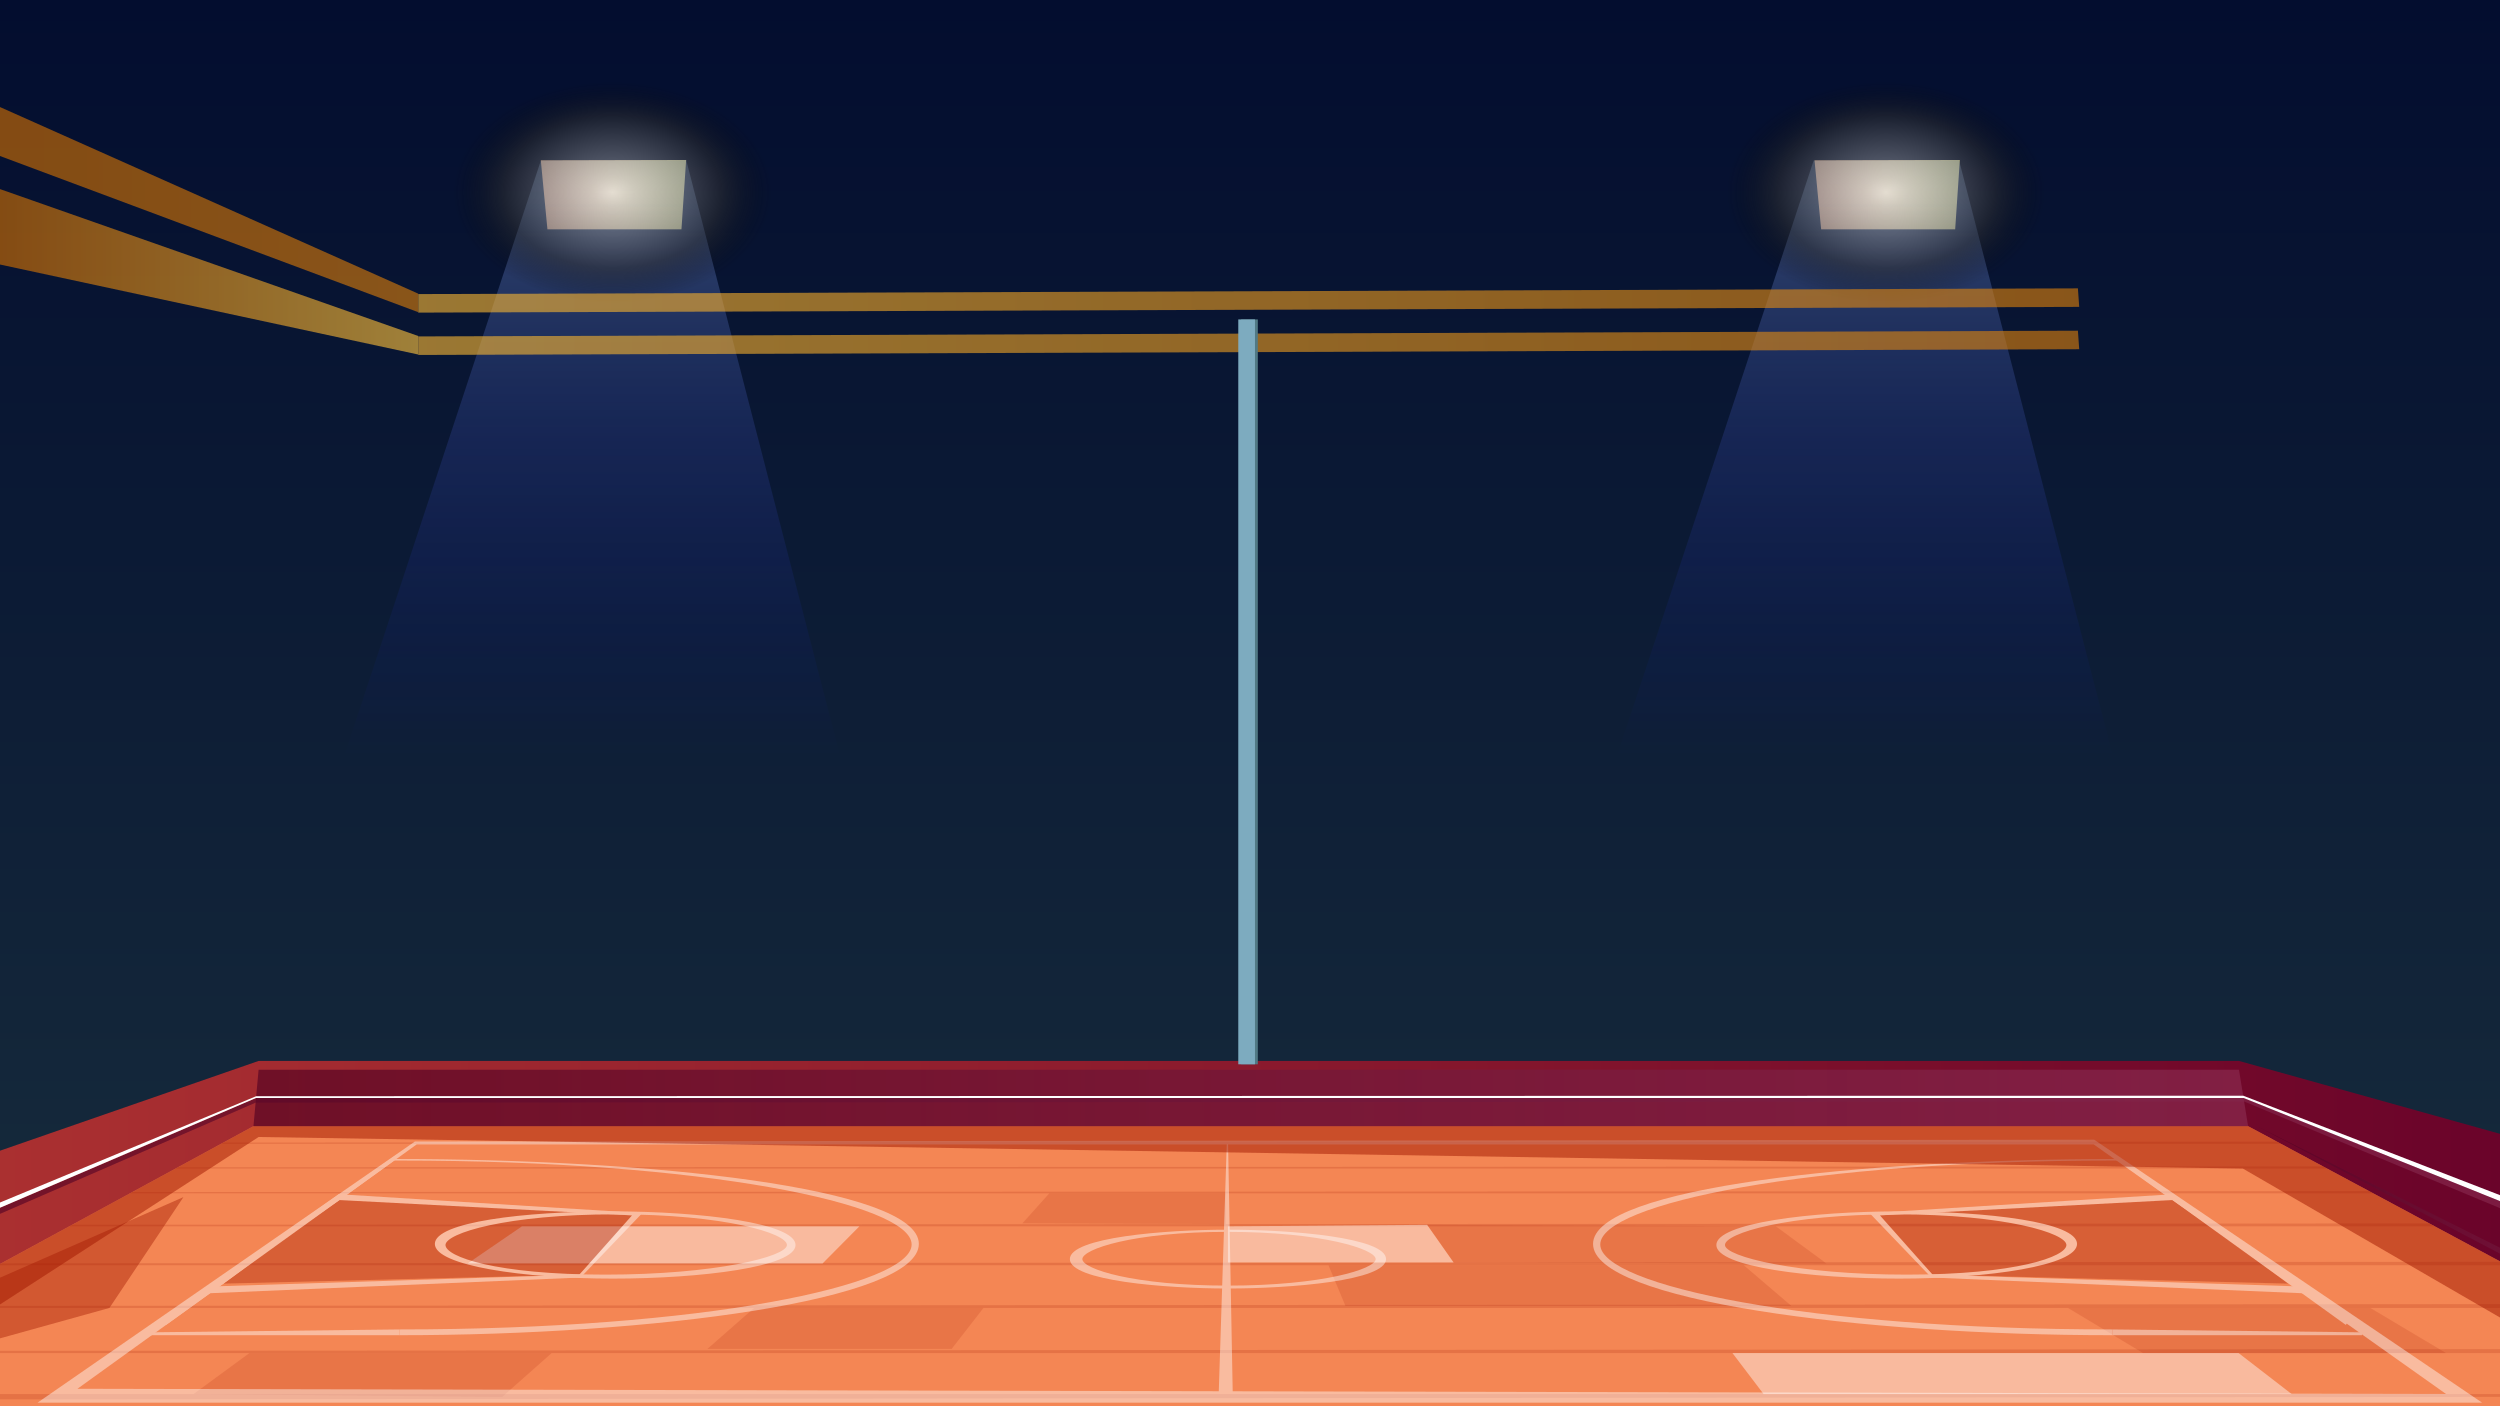 <svg fill="none" height="1080" viewBox="0 0 1920 1080" width="1920" xmlns="http://www.w3.org/2000/svg" xmlns:xlink="http://www.w3.org/1999/xlink"><rect x="0" y="0" width="1920" height="1080" fill="#808080" stroke="none"/><linearGradient id="a" gradientUnits="userSpaceOnUse" x1="960" x2="960" y1="1080" y2="0"><stop offset=".005" stop-color="#182e3d"/><stop offset="1" stop-color="#030d2f"/></linearGradient><linearGradient id="b" gradientUnits="userSpaceOnUse" x1="-140.799" x2="2077.53" y1="934.079" y2="934.079"><stop offset="0" stop-color="#af3331"/><stop offset="1" stop-color="#650029"/></linearGradient><radialGradient id="c" cx="0" cy="0" gradientTransform="matrix(845.472 0 0 735.529 -1592.97 568.776)" gradientUnits="userSpaceOnUse" r="1"><stop offset="0" stop-color="#f4c56a"/><stop offset=".186" stop-color="#f4b263"/><stop offset=".49" stop-color="#f4995a"/><stop offset=".769" stop-color="#f48b55"/><stop offset="1" stop-color="#f48654"/></radialGradient><linearGradient id="d"><stop offset="0" stop-color="#510022"/><stop offset="1" stop-color="#8b2c52"/></linearGradient><linearGradient id="e" gradientUnits="userSpaceOnUse" x1="194.65" x2="1726.54" xlink:href="#d" y1="843.242" y2="843.242"/><linearGradient id="f" gradientUnits="userSpaceOnUse" x1="-140.799" x2="2077.53" xlink:href="#d" y1="918.385" y2="918.385"/><linearGradient id="g" gradientUnits="userSpaceOnUse" x1="1733.38" x2="2077.53" xlink:href="#d" y1="955.162" y2="955.162"/><linearGradient id="h"><stop offset="0" stop-color="#f4b893"/><stop offset="1" stop-color="#f4eda1"/></linearGradient><linearGradient id="i" gradientUnits="userSpaceOnUse" x1="1393.55" x2="1505.16" xlink:href="#h" y1="149.509" y2="149.509"/><linearGradient id="j"><stop offset=".123" stop-color="#0008ff" stop-opacity="0"/><stop offset="1" stop-color="#a9cfff"/></linearGradient><linearGradient id="k" gradientUnits="userSpaceOnUse" x1="1430.68" x2="1430.68" xlink:href="#j" y1="645.211" y2="123"/><linearGradient id="l"><stop offset="0" stop-color="#ececec"/><stop offset=".12" stop-color="#bfbfbf"/><stop offset=".6" stop-color="#303030"/><stop offset=".87" stop-color="#060606" stop-opacity="0"/></linearGradient><radialGradient id="m" cx="0" cy="0" gradientTransform="matrix(140.578 0 0 97.746 1448.45 147.71)" gradientUnits="userSpaceOnUse" r="1" xlink:href="#l"/><linearGradient id="n" gradientUnits="userSpaceOnUse" x1="415.336" x2="526.954" xlink:href="#h" y1="149.509" y2="149.509"/><linearGradient id="o" gradientUnits="userSpaceOnUse" x1="453.182" x2="453.182" xlink:href="#j" y1="645.211" y2="123"/><radialGradient id="p" cx="0" cy="0" gradientTransform="matrix(140.578 0 0 97.746 470.45 147.71)" gradientUnits="userSpaceOnUse" r="1" xlink:href="#l"/><linearGradient id="q"><stop offset="0" stop-color="#ffc53f"/><stop offset="1" stop-color="#d47000"/></linearGradient><linearGradient id="r" gradientUnits="userSpaceOnUse" x1="0" x2="1920" xlink:href="#q" y1="177.416" y2="177.416"/><linearGradient id="s" gradientUnits="userSpaceOnUse" x1="1920" x2="0" xlink:href="#q" y1="177.416" y2="177.416"/><linearGradient id="t" gradientUnits="userSpaceOnUse" x1="321.167" x2="0" xlink:href="#q" y1="208.749" y2="208.749"/><clipPath id="u"><path d="m0 0h1920v1080h-1920z"/></clipPath><g clip-path="url(#u)"><path d="m1920 0h-1920v1080h1920z" fill="url(#a)"/><path d="m-140.799 932.613 339.404-117.816h1520.925l358 99.993v138.57h-2218.329z" fill="url(#b)"/><path d="m2165 1100.19h-2403l46.374-25.23 7.96-4.32 57.898-31.49 3.01-1.64 60.736-33.02 2.806-1.53 57.47-31.248 2.626-1.439 52.324-28.439 2.296-1.24 44.389-24.14 1.734-.954 33.211-18.051 1.761-.953 33.162-18.052 1.812-.973 23.084-12.557h1531.886l22.18 11.893 3.04 1.637 32.34 17.365 3.07 1.638 32.31 17.342 3.09 1.66 43.16 23.144 4.16 2.236 50.68 27.219 4.97 2.657 55.56 29.825 5.55 2.97 58.8 31.56 5.81 3.1 58.67 31.49 3.65 1.95z" fill="url(#c)"/><g fill="#a21800"><g opacity=".18"><path d="m2113.58 1072.59-2305.206 2.37 7.959-4.32h2293.587z"/><path d="m2051.26 1039.15h-2177.024l3.011-1.64 2168.193-1.46z"/><path d="m1986.65 1004.49h-2048.668l2.806-1.53 2040.322-1.44z"/><path d="m1925.55 971.712h-1927.282l2.627-1.44 1919.696-1.217z"/><path d="m1869.9 941.834h-1816.695l2.296-1.24 1810.239-.996z"/><path d="m1822.57 916.454h-1722.681l1.735-.954 1717.876-.709z"/><path d="m1787.17 897.451h-1652.337l1.761-.953 1647.516-.678z"/><path d="m1751.76 878.447h-1582.007l1.813-.974 1577.164-.664z"/></g><path d="m1096.02 940.67 20.3 28.882 286.33.793-38.78-28.512z" opacity=".15"/><path d="m1033.31 1002.98-13.04-31.261h318.95l36.6 31.261z" opacity=".15"/><path d="m148.584 1070.65 42.949-31.49h232.146l-38.057 33.7z" opacity=".15"/><path d="m543.29 1035.97 35.881-31.48h176.149l-24.466 31.48z" opacity=".15"/><path d="m1588.22 1004.49 57.62 34.67h232.71l-58.18-34.67z" opacity=".15"/><path d="m785.221 939.501 20.659-23.044h135.374l.162 23.649z" opacity=".15"/></g><path d="m1116.32 969.55-20.3-28.882-152.954 1.166v27.714z" fill="#fff" opacity=".43"/><path d="m359.166 970.345 41.68-28.509h259.15l-28.27 28.509z" fill="#fff" opacity=".43"/><path d="m1354.44 1070.65-23.92-31.49h388.72l40.78 31.49z" fill="#fff" opacity=".43"/><g opacity=".44"><path d="m943.066 989.568c-48.803 0-121.42-6.017-121.42-22.593 0-16.575 72.612-22.58 121.42-22.58s121.424 6.014 121.424 22.58c0 16.567-72.61 22.593-121.424 22.593zm-.362-43.502c-72.539 0-111.453 13.33-111.453 20.918 0 7.589 39.282 20.367 111.815 20.367 72.534 0 113.444-12.785 113.444-20.367s-41.28-20.918-113.806-20.918z" fill="#fff"/><path d="m1906.28 1077.27h-1877.484l289.81-200.562 1289.734-1.423zm-1846.804-10.69 1819.074 3.99-270.57-191.656h-1287.992z" fill="#fff"/><path d="m260.053 919.379 228.335 14.208-43.479 45.361-273.034 6.866z" fill="#a21800" opacity=".8"/><path d="m470.617 981.97c-68.041 0-136.649-9.878-136.649-26.645 0-16.768 68.599-24.985 136.649-24.985 68.049 0 140.358 9.037 140.358 25.814s-72.315 25.816-140.358 25.816zm2.114-49.355c-84.266 0-130.6 14.61-130.6 23.539 0 8.928 38.422 22.764 122.687 22.764 84.266 0 139.533-13.834 139.533-22.764 0-8.931-47.352-23.539-131.62-23.539z" fill="#fff"/><path d="m306.924 1025.44v-4.43c233.59 0 393.212-33.925 393.212-65.243 0-31.317-159.622-64.473-393.212-64.473h-4.137l-175.237 126.226-2.511-3.62 177.632-125.754 1.036 1.984c194.093 0 401.962 21.808 401.962 65.186 0 43.377-204.652 70.124-398.745 70.124z" fill="#fff"/><path d="m153.369 993.526 106.771-76.362 233.131 14.504-47.419 49.477zm107.323-71.886-95.408 66.283 279.629-8.962 40.476-45.549z" fill="#fff"/><path d="m306.924 1025.44h-191.775v-2.21l191.775-2.22z" fill="#fff"/><path d="m1669.07 919.381-228.33 14.208 43.48 45.361 273.04 6.863z" fill="#a21800" opacity=".8"/><g fill="#fff"><path d="m1458.52 981.97c68.04 0 136.65-9.878 136.65-26.645 0-16.768-68.6-24.985-136.65-24.985s-140.36 9.037-140.36 25.814 72.31 25.816 140.36 25.816zm-2.12-49.355c84.26 0 130.6 14.61 130.6 23.539 0 8.928-38.42 22.764-122.69 22.764-84.26 0-139.53-13.834-139.53-22.764 0-8.931 47.36-23.539 131.62-23.539z"/><path d="m1622.21 1025.44v-4.43c-233.59 0-393.21-33.925-393.21-65.242s159.62-64.474 393.21-64.474h4.14l175.23 126.236 2.52-3.62-177.64-125.754-1.03 1.984c-194.1 0-401.97 21.808-401.97 65.185s204.66 70.115 398.75 70.115z"/><path d="m1775.76 993.526-106.77-76.362-233.13 14.504 47.42 49.477zm-107.32-71.886 95.42 66.283-279.63-8.962-40.48-45.558z"/><path d="m1622.21 1025.44h191.77v-2.21l-191.77-2.22z"/><path d="m946.831 1075.11-11.017-.1 6.371-197.436h.954z"/></g></g><path d="m140.871 919.379-241.428 106.061-114.131 62.07 298.741-83.02z" fill="#a21800" opacity=".42"/><path d="m-151.891 1100.19 350.496-226.969 1523.905 24.228 346.15 200.501 96.34 2.24-438.47-235.274h-1531.88l-432.641 235.274z" fill="#a21800" opacity=".51"/><path d="m194.65 864.916 3.955-43.348h1520.925l7.01 43.348z" fill="url(#e)" opacity=".64"/><path d="m-140.799 987.923 337.425-144.681h1526.414l354.49 142.573v7.713l-353.82-147.484-1527.323.752-337.186 146.73z" fill="url(#f)" opacity=".64"/><path d="m-140.799 981.966 337.55-140.085 1526.129-.36 354.65 137.395v6.895l-354.49-142.57h-1526.414l-337.425 144.68z" fill="#fff"/><path d="m2023.18 908.17 12.2 107.88-302-151.144 344.15 180.514v-120.87z" fill="url(#g)" opacity=".64"/><path d="m1393.55 123.154 5.09 52.994h102.93l3.59-53.279z" fill="url(#i)"/><path d="m1392.89 123.287-172.39 521.924h418.86l-134.85-522.211z" fill="url(#k)" opacity=".3"/><path d="m1449 244c77.87 0 141-43.652 141-97.5 0-53.848-63.13-97.5-141-97.5s-141 43.652-141 97.5c0 53.848 63.13 97.5 141 97.5z" fill="url(#m)" opacity=".5"/><path d="m415.336 123.154 5.092 52.994h102.93l3.596-53.279z" fill="url(#n)"/><path d="m415.389 123.287-172.389 521.924h418.863l-134.852-522.211z" fill="url(#o)" opacity=".3"/><path d="m471 244c77.872 0 141-43.652 141-97.5 0-53.848-63.128-97.5-141-97.5s-141 43.652-141 97.5c0 53.848 63.128 97.5 141 97.5z" fill="url(#p)" opacity=".5"/><g opacity=".61"><path d="m321.187 240.092v-14.238l1274.643-4.401 1 14.228z" fill="url(#r)"/><path d="m1595.83 221.453 324.17-123.99v37.603l-323.17 100.615z" fill="url(#r)"/><path d="m321.167 225.518-321.167-143.3v37.603l321.167 119.926z" fill="url(#s)"/><path d="m321.187 272.614v-14.238l1274.643-4.401 1 14.229z" fill="url(#r)"/><path d="m1595.83 253.975 324.17-93.501v41.669l-323.17 66.061z" fill="url(#r)"/><path d="m321.167 258.04-321.167-112.811v57.93l321.167 69.11z" fill="url(#t)"/></g><path d="m966 245.315h-12.81v572.065h12.81z" fill="#517984"/><path d="m963.81 245.315h-12.81v572.065h12.81z" fill="#7dabbf"/></g></svg>